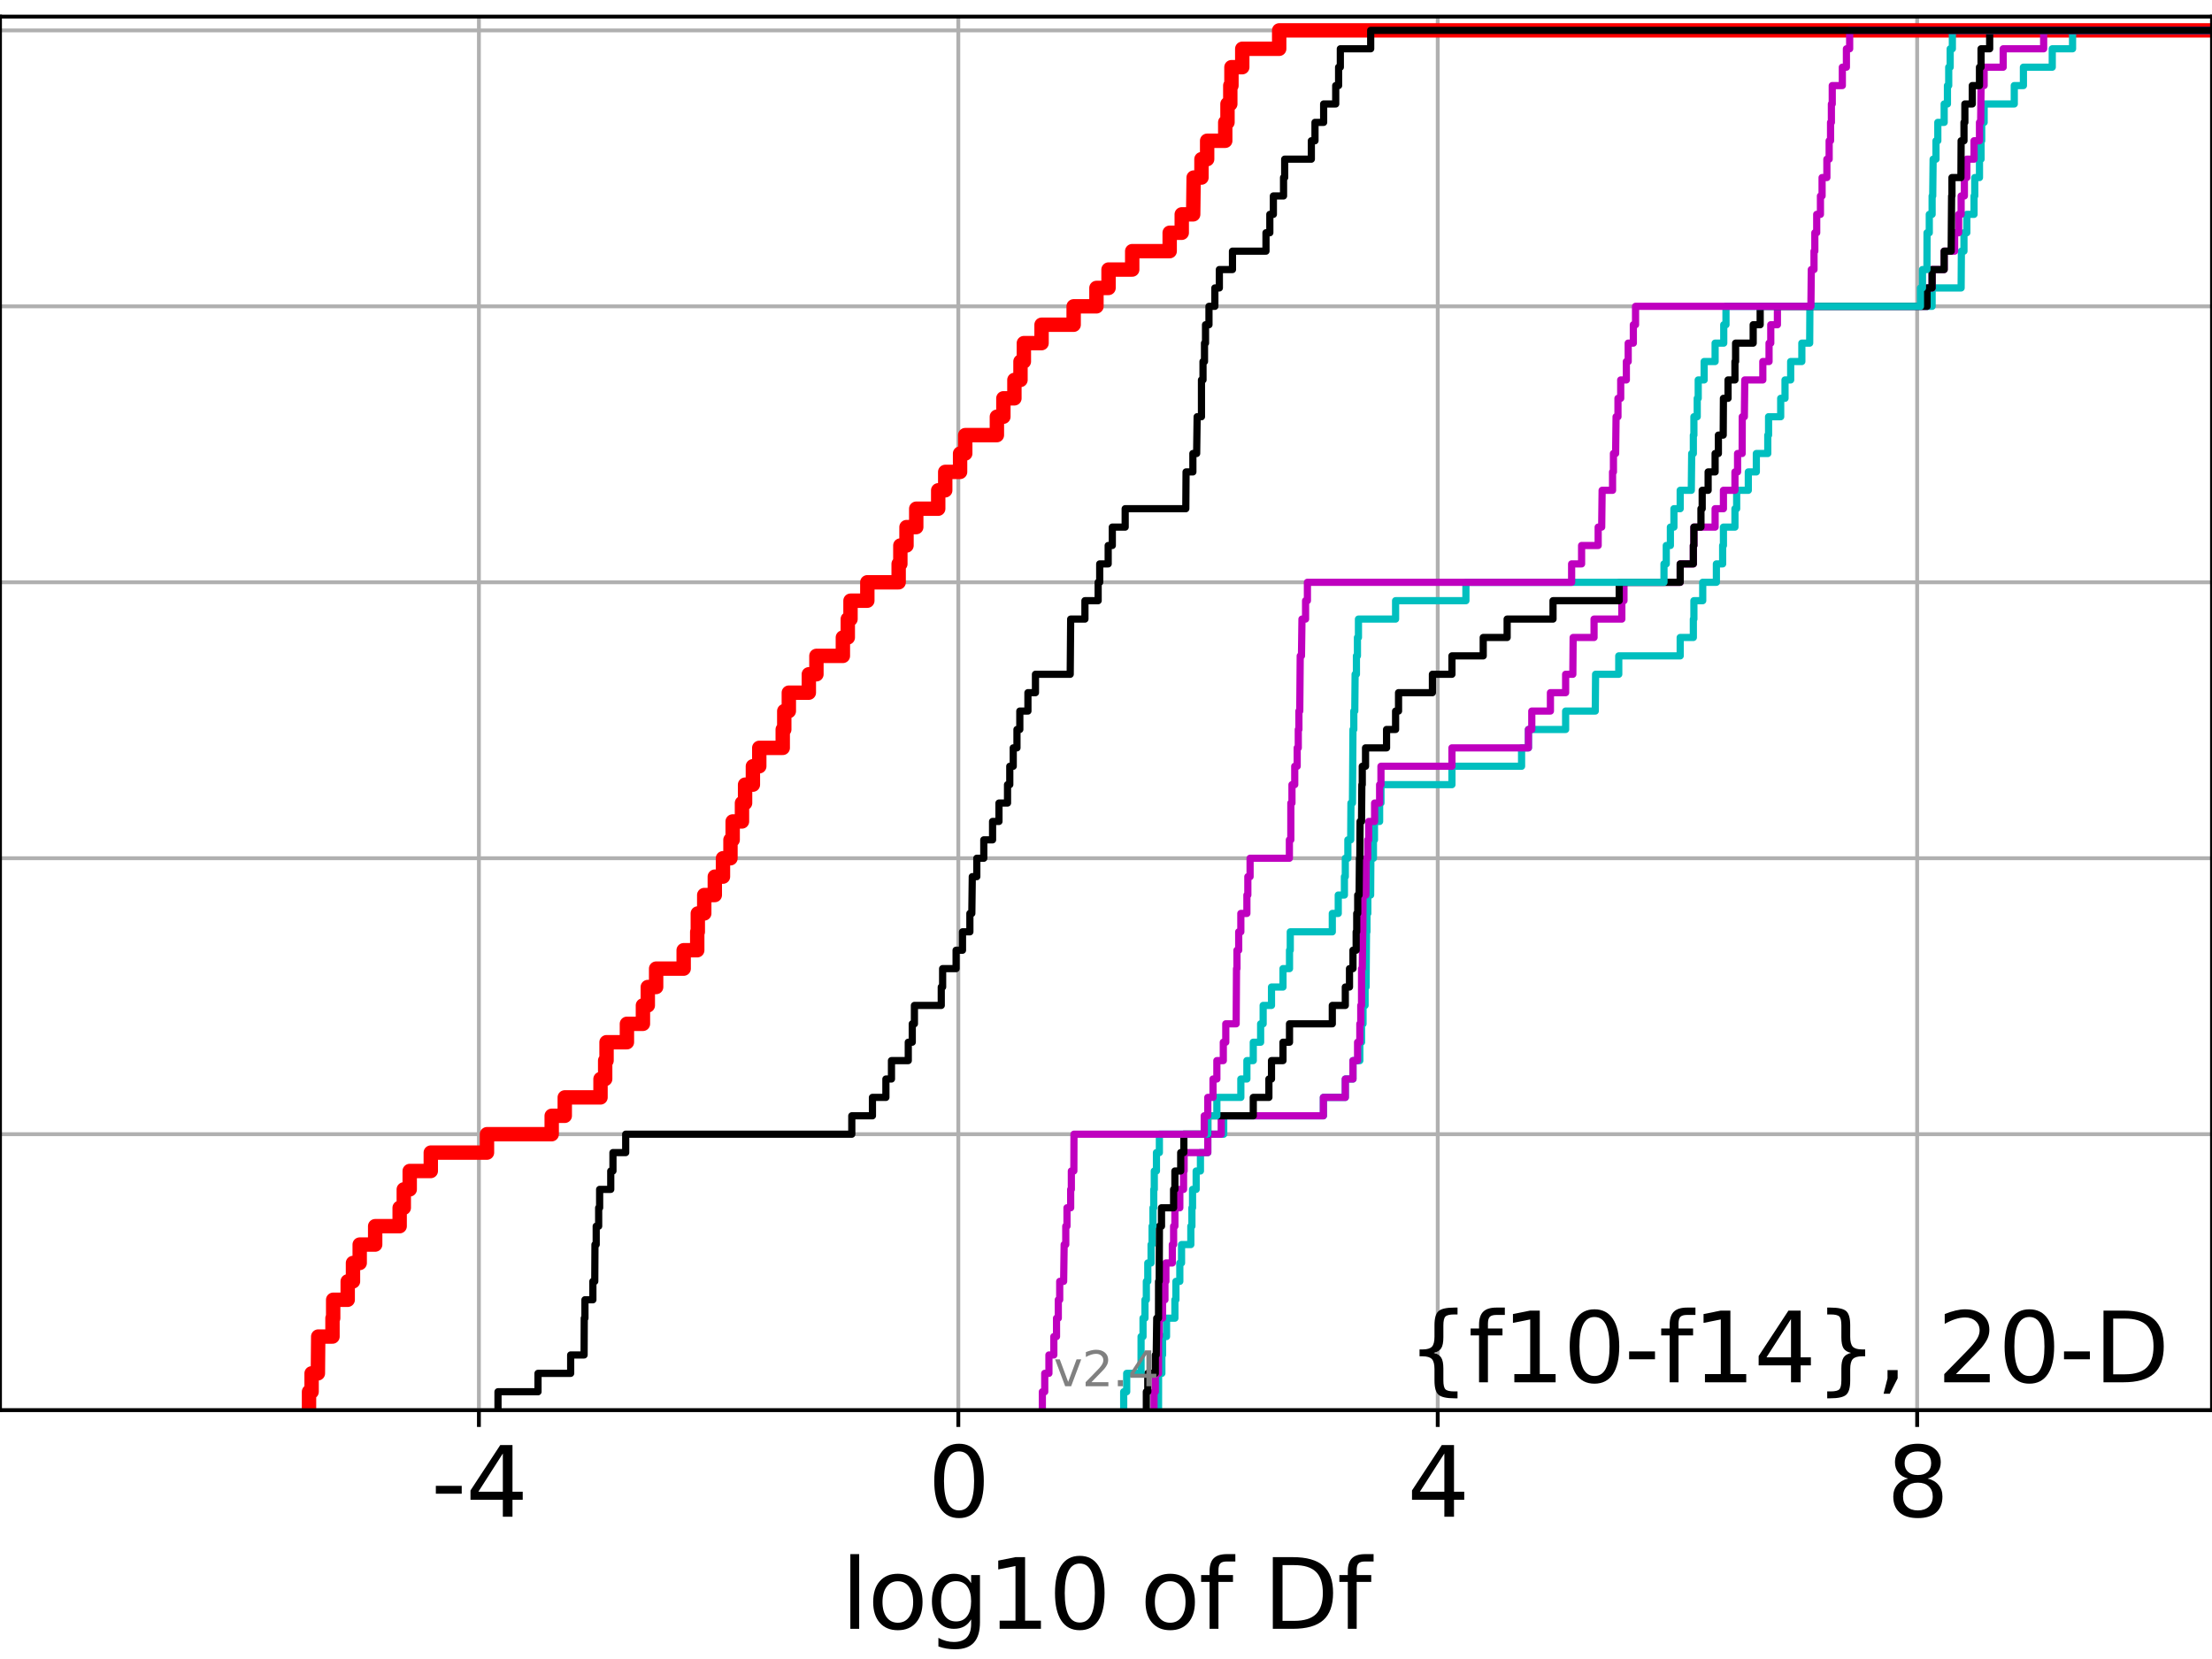 <?xml version="1.0" encoding="utf-8" standalone="no"?>
<!DOCTYPE svg PUBLIC "-//W3C//DTD SVG 1.1//EN"
  "http://www.w3.org/Graphics/SVG/1.1/DTD/svg11.dtd">
<svg height="345.6pt" version="1.1" viewBox="0 0 460.8 345.6" width="460.8pt" xmlns="http://www.w3.org/2000/svg" xmlns:xlink="http://www.w3.org/1999/xlink">
 <defs>
  <style type="text/css">*{stroke-linecap:butt;stroke-linejoin:round;}</style>
 </defs>
 <g id="figure_1">
  <g id="patch_1">
   <path d="M 0 345.6 
L 460.8 345.6 
L 460.8 0 
L 0 0 
z
" style="fill:#ffffff;"/>
  </g>
  <g id="axes_1">
   <g id="patch_2">
    <path d="M 0 293.76 
L 460.8 293.76 
L 460.8 3.456 
L 0 3.456 
z
" style="fill:#ffffff;"/>
   </g>
   <g id="matplotlib.axis_1">
    <g id="xtick_1">
     <g id="line2d_1">
      <path clip-path="url(#p0370a0aaa8)" d="M 99.764 293.76 
L 99.764 3.456 
" style="fill:none;stroke:#b0b0b0;stroke-linecap:square;stroke-width:0.8;"/>
     </g>
     <g id="line2d_2">
      <defs>
       <path d="M 0 0 
L 0 3.5 
" id="ma37b04236e" style="stroke:#000000;stroke-width:0.8;"/>
      </defs>
      <g>
       <use style="stroke:#000000;stroke-width:0.8;" x="99.764" xlink:href="#ma37b04236e" y="293.76"/>
      </g>
     </g>
     <g id="text_1">
      <!-- -4 -->
      <g transform="translate(89.793 315.957)scale(0.2 -0.2)">
       <defs>
        <path d="M 313 2009 
L 1997 2009 
L 1997 1497 
L 313 1497 
L 313 2009 
z
" id="DejaVuSans-2d" transform="scale(0.016)"/>
        <path d="M 2419 4116 
L 825 1625 
L 2419 1625 
L 2419 4116 
z
M 2253 4666 
L 3047 4666 
L 3047 1625 
L 3713 1625 
L 3713 1100 
L 3047 1100 
L 3047 0 
L 2419 0 
L 2419 1100 
L 313 1100 
L 313 1709 
L 2253 4666 
z
" id="DejaVuSans-34" transform="scale(0.016)"/>
       </defs>
       <use xlink:href="#DejaVuSans-2d"/>
       <use x="36.084" xlink:href="#DejaVuSans-34"/>
      </g>
     </g>
    </g>
    <g id="xtick_2">
     <g id="line2d_3">
      <path clip-path="url(#p0370a0aaa8)" d="M 199.635 293.76 
L 199.635 3.456 
" style="fill:none;stroke:#b0b0b0;stroke-linecap:square;stroke-width:0.8;"/>
     </g>
     <g id="line2d_4">
      <g>
       <use style="stroke:#000000;stroke-width:0.8;" x="199.635" xlink:href="#ma37b04236e" y="293.76"/>
      </g>
     </g>
     <g id="text_2">
      <!-- 0 -->
      <g transform="translate(193.273 315.957)scale(0.2 -0.2)">
       <defs>
        <path d="M 2034 4250 
Q 1547 4250 1301 3770 
Q 1056 3291 1056 2328 
Q 1056 1369 1301 889 
Q 1547 409 2034 409 
Q 2525 409 2770 889 
Q 3016 1369 3016 2328 
Q 3016 3291 2770 3770 
Q 2525 4250 2034 4250 
z
M 2034 4750 
Q 2819 4750 3233 4129 
Q 3647 3509 3647 2328 
Q 3647 1150 3233 529 
Q 2819 -91 2034 -91 
Q 1250 -91 836 529 
Q 422 1150 422 2328 
Q 422 3509 836 4129 
Q 1250 4750 2034 4750 
z
" id="DejaVuSans-30" transform="scale(0.016)"/>
       </defs>
       <use xlink:href="#DejaVuSans-30"/>
      </g>
     </g>
    </g>
    <g id="xtick_3">
     <g id="line2d_5">
      <path clip-path="url(#p0370a0aaa8)" d="M 299.507 293.76 
L 299.507 3.456 
" style="fill:none;stroke:#b0b0b0;stroke-linecap:square;stroke-width:0.8;"/>
     </g>
     <g id="line2d_6">
      <g>
       <use style="stroke:#000000;stroke-width:0.8;" x="299.507" xlink:href="#ma37b04236e" y="293.76"/>
      </g>
     </g>
     <g id="text_3">
      <!-- 4 -->
      <g transform="translate(293.145 315.957)scale(0.2 -0.2)">
       <use xlink:href="#DejaVuSans-34"/>
      </g>
     </g>
    </g>
    <g id="xtick_4">
     <g id="line2d_7">
      <path clip-path="url(#p0370a0aaa8)" d="M 399.379 293.76 
L 399.379 3.456 
" style="fill:none;stroke:#b0b0b0;stroke-linecap:square;stroke-width:0.8;"/>
     </g>
     <g id="line2d_8">
      <g>
       <use style="stroke:#000000;stroke-width:0.8;" x="399.379" xlink:href="#ma37b04236e" y="293.76"/>
      </g>
     </g>
     <g id="text_4">
      <!-- 8 -->
      <g transform="translate(393.016 315.957)scale(0.2 -0.2)">
       <defs>
        <path d="M 2034 2216 
Q 1584 2216 1326 1975 
Q 1069 1734 1069 1313 
Q 1069 891 1326 650 
Q 1584 409 2034 409 
Q 2484 409 2743 651 
Q 3003 894 3003 1313 
Q 3003 1734 2745 1975 
Q 2488 2216 2034 2216 
z
M 1403 2484 
Q 997 2584 770 2862 
Q 544 3141 544 3541 
Q 544 4100 942 4425 
Q 1341 4750 2034 4750 
Q 2731 4750 3128 4425 
Q 3525 4100 3525 3541 
Q 3525 3141 3298 2862 
Q 3072 2584 2669 2484 
Q 3125 2378 3379 2068 
Q 3634 1759 3634 1313 
Q 3634 634 3220 271 
Q 2806 -91 2034 -91 
Q 1263 -91 848 271 
Q 434 634 434 1313 
Q 434 1759 690 2068 
Q 947 2378 1403 2484 
z
M 1172 3481 
Q 1172 3119 1398 2916 
Q 1625 2713 2034 2713 
Q 2441 2713 2670 2916 
Q 2900 3119 2900 3481 
Q 2900 3844 2670 4047 
Q 2441 4250 2034 4250 
Q 1625 4250 1398 4047 
Q 1172 3844 1172 3481 
z
" id="DejaVuSans-38" transform="scale(0.016)"/>
       </defs>
       <use xlink:href="#DejaVuSans-38"/>
      </g>
     </g>
    </g>
    <g id="text_5">
     <!-- log10 of Df -->
     <g transform="translate(175.214 339.313)scale(0.2 -0.2)">
      <defs>
       <path d="M 603 4863 
L 1178 4863 
L 1178 0 
L 603 0 
L 603 4863 
z
" id="DejaVuSans-6c" transform="scale(0.016)"/>
       <path d="M 1959 3097 
Q 1497 3097 1228 2736 
Q 959 2375 959 1747 
Q 959 1119 1226 758 
Q 1494 397 1959 397 
Q 2419 397 2687 759 
Q 2956 1122 2956 1747 
Q 2956 2369 2687 2733 
Q 2419 3097 1959 3097 
z
M 1959 3584 
Q 2709 3584 3137 3096 
Q 3566 2609 3566 1747 
Q 3566 888 3137 398 
Q 2709 -91 1959 -91 
Q 1206 -91 779 398 
Q 353 888 353 1747 
Q 353 2609 779 3096 
Q 1206 3584 1959 3584 
z
" id="DejaVuSans-6f" transform="scale(0.016)"/>
       <path d="M 2906 1791 
Q 2906 2416 2648 2759 
Q 2391 3103 1925 3103 
Q 1463 3103 1205 2759 
Q 947 2416 947 1791 
Q 947 1169 1205 825 
Q 1463 481 1925 481 
Q 2391 481 2648 825 
Q 2906 1169 2906 1791 
z
M 3481 434 
Q 3481 -459 3084 -895 
Q 2688 -1331 1869 -1331 
Q 1566 -1331 1297 -1286 
Q 1028 -1241 775 -1147 
L 775 -588 
Q 1028 -725 1275 -790 
Q 1522 -856 1778 -856 
Q 2344 -856 2625 -561 
Q 2906 -266 2906 331 
L 2906 616 
Q 2728 306 2450 153 
Q 2172 0 1784 0 
Q 1141 0 747 490 
Q 353 981 353 1791 
Q 353 2603 747 3093 
Q 1141 3584 1784 3584 
Q 2172 3584 2450 3431 
Q 2728 3278 2906 2969 
L 2906 3500 
L 3481 3500 
L 3481 434 
z
" id="DejaVuSans-67" transform="scale(0.016)"/>
       <path d="M 794 531 
L 1825 531 
L 1825 4091 
L 703 3866 
L 703 4441 
L 1819 4666 
L 2450 4666 
L 2450 531 
L 3481 531 
L 3481 0 
L 794 0 
L 794 531 
z
" id="DejaVuSans-31" transform="scale(0.016)"/>
       <path id="DejaVuSans-20" transform="scale(0.016)"/>
       <path d="M 2375 4863 
L 2375 4384 
L 1825 4384 
Q 1516 4384 1395 4259 
Q 1275 4134 1275 3809 
L 1275 3500 
L 2222 3500 
L 2222 3053 
L 1275 3053 
L 1275 0 
L 697 0 
L 697 3053 
L 147 3053 
L 147 3500 
L 697 3500 
L 697 3744 
Q 697 4328 969 4595 
Q 1241 4863 1831 4863 
L 2375 4863 
z
" id="DejaVuSans-66" transform="scale(0.016)"/>
       <path d="M 1259 4147 
L 1259 519 
L 2022 519 
Q 2988 519 3436 956 
Q 3884 1394 3884 2338 
Q 3884 3275 3436 3711 
Q 2988 4147 2022 4147 
L 1259 4147 
z
M 628 4666 
L 1925 4666 
Q 3281 4666 3915 4102 
Q 4550 3538 4550 2338 
Q 4550 1131 3912 565 
Q 3275 0 1925 0 
L 628 0 
L 628 4666 
z
" id="DejaVuSans-44" transform="scale(0.016)"/>
      </defs>
      <use xlink:href="#DejaVuSans-6c"/>
      <use x="27.783" xlink:href="#DejaVuSans-6f"/>
      <use x="88.965" xlink:href="#DejaVuSans-67"/>
      <use x="152.441" xlink:href="#DejaVuSans-31"/>
      <use x="216.064" xlink:href="#DejaVuSans-30"/>
      <use x="279.688" xlink:href="#DejaVuSans-20"/>
      <use x="311.475" xlink:href="#DejaVuSans-6f"/>
      <use x="372.656" xlink:href="#DejaVuSans-66"/>
      <use x="407.861" xlink:href="#DejaVuSans-20"/>
      <use x="439.648" xlink:href="#DejaVuSans-44"/>
      <use x="516.65" xlink:href="#DejaVuSans-66"/>
     </g>
    </g>
   </g>
   <g id="matplotlib.axis_2">
    <g id="ytick_1">
     <g id="line2d_9">
      <path clip-path="url(#p0370a0aaa8)" d="M 0 293.76 
L 460.8 293.76 
" style="fill:none;stroke:#b0b0b0;stroke-linecap:square;stroke-width:0.8;"/>
     </g>
     <g id="line2d_10">
      <defs>
       <path d="M 0 0 
L -3.5 0 
" id="m0c34d01a32" style="stroke:#000000;stroke-width:0.8;"/>
      </defs>
      <g>
       <use style="stroke:#000000;stroke-width:0.8;" x="0" xlink:href="#m0c34d01a32" y="293.76"/>
      </g>
     </g>
    </g>
    <g id="ytick_2">
     <g id="line2d_11">
      <path clip-path="url(#p0370a0aaa8)" d="M 0 236.274 
L 460.8 236.274 
" style="fill:none;stroke:#b0b0b0;stroke-linecap:square;stroke-width:0.8;"/>
     </g>
     <g id="line2d_12">
      <g>
       <use style="stroke:#000000;stroke-width:0.8;" x="0" xlink:href="#m0c34d01a32" y="236.274"/>
      </g>
     </g>
    </g>
    <g id="ytick_3">
     <g id="line2d_13">
      <path clip-path="url(#p0370a0aaa8)" d="M 0 178.788 
L 460.8 178.788 
" style="fill:none;stroke:#b0b0b0;stroke-linecap:square;stroke-width:0.8;"/>
     </g>
     <g id="line2d_14">
      <g>
       <use style="stroke:#000000;stroke-width:0.8;" x="0" xlink:href="#m0c34d01a32" y="178.788"/>
      </g>
     </g>
    </g>
    <g id="ytick_4">
     <g id="line2d_15">
      <path clip-path="url(#p0370a0aaa8)" d="M 0 121.302 
L 460.8 121.302 
" style="fill:none;stroke:#b0b0b0;stroke-linecap:square;stroke-width:0.8;"/>
     </g>
     <g id="line2d_16">
      <g>
       <use style="stroke:#000000;stroke-width:0.8;" x="0" xlink:href="#m0c34d01a32" y="121.302"/>
      </g>
     </g>
    </g>
    <g id="ytick_5">
     <g id="line2d_17">
      <path clip-path="url(#p0370a0aaa8)" d="M 0 63.816 
L 460.8 63.816 
" style="fill:none;stroke:#b0b0b0;stroke-linecap:square;stroke-width:0.8;"/>
     </g>
     <g id="line2d_18">
      <g>
       <use style="stroke:#000000;stroke-width:0.8;" x="0" xlink:href="#m0c34d01a32" y="63.816"/>
      </g>
     </g>
    </g>
    <g id="ytick_6">
     <g id="line2d_19">
      <path clip-path="url(#p0370a0aaa8)" d="M 0 6.33 
L 460.8 6.33 
" style="fill:none;stroke:#b0b0b0;stroke-linecap:square;stroke-width:0.8;"/>
     </g>
     <g id="line2d_20">
      <g>
       <use style="stroke:#000000;stroke-width:0.8;" x="0" xlink:href="#m0c34d01a32" y="6.33"/>
      </g>
     </g>
    </g>
   </g>
   <g id="line2d_21">
    <path clip-path="url(#p0370a0aaa8)" d="M 64.373 293.76 
L 64.373 289.928 
L 64.914 289.928 
L 64.914 286.095 
L 66.221 286.095 
L 66.291 278.43 
L 69.264 278.43 
L 69.264 274.598 
L 69.407 274.598 
L 69.407 270.766 
L 72.432 270.766 
L 72.432 266.933 
L 73.533 266.933 
L 73.533 263.101 
L 74.932 263.101 
L 74.932 259.268 
L 78.155 259.268 
L 78.155 255.436 
L 83.255 255.436 
L 83.255 251.604 
L 84.116 251.604 
L 84.116 247.771 
L 85.351 247.771 
L 85.351 243.939 
L 89.74 243.939 
L 89.74 240.106 
L 101.448 240.106 
L 101.448 236.274 
L 114.93 236.274 
L 114.93 232.442 
L 117.651 232.442 
L 117.651 228.609 
L 125.097 228.609 
L 125.097 224.777 
L 126.068 224.777 
L 126.068 220.944 
L 126.355 220.944 
L 126.355 217.112 
L 130.598 217.112 
L 130.598 213.28 
L 133.933 213.28 
L 133.933 209.447 
L 134.948 209.447 
L 134.948 205.615 
L 136.684 205.615 
L 136.684 201.782 
L 142.42 201.782 
L 142.42 197.95 
L 145.247 197.95 
L 145.247 194.118 
L 145.365 194.118 
L 145.365 190.285 
L 146.706 190.285 
L 146.706 186.453 
L 148.908 186.453 
L 148.908 182.621 
L 150.608 182.621 
L 150.608 178.788 
L 152.17 178.788 
L 152.17 174.956 
L 152.626 174.956 
L 152.626 171.123 
L 154.567 171.123 
L 154.567 167.291 
L 155.213 167.291 
L 155.213 163.459 
L 156.842 163.459 
L 156.842 159.626 
L 158.169 159.626 
L 158.169 155.794 
L 163.058 155.794 
L 163.058 151.961 
L 163.377 151.961 
L 163.377 148.129 
L 164.327 148.129 
L 164.327 144.297 
L 168.494 144.297 
L 168.494 140.464 
L 170.075 140.464 
L 170.075 136.632 
L 175.586 136.632 
L 175.586 132.799 
L 176.61 132.799 
L 176.61 128.967 
L 177.176 128.967 
L 177.176 125.135 
L 180.68 125.135 
L 180.68 121.302 
L 187.206 121.302 
L 187.206 117.47 
L 187.559 117.47 
L 187.559 113.637 
L 188.841 113.637 
L 188.841 109.805 
L 190.869 109.805 
L 190.869 105.973 
L 195.446 105.973 
L 195.446 102.14 
L 196.907 102.14 
L 196.907 98.308 
L 200.002 98.308 
L 200.002 94.475 
L 201.076 94.475 
L 201.076 90.643 
L 207.669 90.643 
L 207.669 86.811 
L 209.022 86.811 
L 209.022 82.978 
L 211.319 82.978 
L 211.319 79.146 
L 212.586 79.146 
L 212.586 75.313 
L 213.29 75.313 
L 213.29 71.481 
L 216.976 71.481 
L 216.976 67.649 
L 223.661 67.649 
L 223.661 63.816 
L 228.409 63.816 
L 228.409 59.984 
L 230.928 59.984 
L 230.928 56.151 
L 235.861 56.151 
L 235.861 52.319 
L 243.665 52.319 
L 243.665 48.487 
L 246.179 48.487 
L 246.179 44.654 
L 248.561 44.654 
L 248.659 36.989 
L 250.286 36.989 
L 250.286 33.157 
L 251.471 33.157 
L 251.471 29.325 
L 255.241 29.325 
L 255.241 25.492 
L 255.708 25.492 
L 255.708 21.66 
L 256.292 21.66 
L 256.292 17.827 
L 256.533 17.827 
L 256.533 13.995 
L 258.785 13.995 
L 258.785 10.163 
L 266.478 10.163 
L 266.478 6.33 
L 266.478 6.33 
L 460.8 6.33 
L 460.8 6.33 
" style="fill:none;stroke:#ff0000;stroke-linecap:square;stroke-width:3;"/>
   </g>
   <g id="line2d_22">
    <path clip-path="url(#p0370a0aaa8)" d="M 241.343 293.76 
L 241.353 286.095 
L 242.037 286.095 
L 242.037 282.263 
L 242.186 282.263 
L 242.186 278.43 
L 243.008 278.43 
L 243.008 274.598 
L 244.753 274.598 
L 244.753 270.766 
L 244.965 270.766 
L 244.965 266.933 
L 245.777 266.933 
L 245.777 263.101 
L 246.137 263.101 
L 246.137 259.268 
L 248.072 259.268 
L 248.072 255.436 
L 248.296 255.436 
L 248.296 251.604 
L 248.428 251.604 
L 248.428 247.771 
L 249.182 247.771 
L 249.182 243.939 
L 250.073 243.939 
L 250.073 240.106 
L 251.606 240.106 
L 251.606 236.274 
L 254.921 236.274 
L 254.921 232.442 
L 275.686 232.442 
L 275.686 228.609 
L 280.252 228.609 
L 280.252 224.777 
L 281.848 224.777 
L 281.848 220.944 
L 283.276 220.944 
L 283.276 217.112 
L 283.639 217.112 
L 283.639 213.28 
L 283.942 213.28 
L 283.942 209.447 
L 284.372 209.447 
L 284.372 205.615 
L 284.578 205.615 
L 284.664 194.118 
L 284.76 194.118 
L 284.76 190.285 
L 284.94 190.285 
L 284.94 186.453 
L 285.528 186.453 
L 285.574 178.788 
L 286.109 178.788 
L 286.109 174.956 
L 286.326 174.956 
L 286.326 171.123 
L 287.399 171.123 
L 287.399 167.291 
L 287.678 167.291 
L 287.678 163.459 
L 302.465 163.459 
L 302.465 159.626 
L 316.971 159.626 
L 316.971 155.794 
L 318.399 155.794 
L 318.399 151.961 
L 326.15 151.961 
L 326.15 148.129 
L 332.326 148.129 
L 332.391 140.464 
L 337.217 140.464 
L 337.217 136.632 
L 350.015 136.632 
L 350.015 132.799 
L 352.755 132.799 
L 352.755 128.967 
L 352.871 128.967 
L 352.871 125.135 
L 354.709 125.135 
L 354.709 121.302 
L 357.555 121.302 
L 357.555 117.47 
L 358.859 117.47 
L 358.859 113.637 
L 359.021 113.637 
L 359.021 109.805 
L 361.421 109.805 
L 361.421 105.973 
L 361.779 105.973 
L 361.779 102.14 
L 364.204 102.14 
L 364.204 98.308 
L 365.877 98.308 
L 365.877 94.475 
L 368.26 94.475 
L 368.26 90.643 
L 368.425 90.643 
L 368.425 86.811 
L 370.95 86.811 
L 370.95 82.978 
L 371.851 82.978 
L 371.851 79.146 
L 373.03 79.146 
L 373.03 75.313 
L 375.357 75.313 
L 375.357 71.481 
L 376.989 71.481 
L 377.035 63.816 
L 402.495 63.816 
L 402.495 59.984 
L 408.538 59.984 
L 408.595 52.319 
L 409.129 52.319 
L 409.129 48.487 
L 409.722 48.487 
L 409.722 44.654 
L 411.229 44.654 
L 411.229 40.822 
L 411.377 40.822 
L 411.377 36.989 
L 412.362 36.989 
L 412.362 33.157 
L 412.689 33.157 
L 412.689 29.325 
L 412.825 29.325 
L 412.825 25.492 
L 413.331 25.492 
L 413.331 21.66 
L 419.61 21.66 
L 419.61 17.827 
L 421.514 17.827 
L 421.514 13.995 
L 427.523 13.995 
L 427.523 10.163 
L 431.751 10.163 
L 431.751 6.33 
L 431.751 6.33 
L 460.8 6.33 
L 460.8 6.33 
" style="fill:none;stroke:#00bfbf;stroke-linecap:square;stroke-width:1.5;"/>
   </g>
   <g id="line2d_23">
    <path clip-path="url(#p0370a0aaa8)" d="M 240.399 293.76 
L 240.399 289.928 
L 240.672 289.928 
L 240.672 286.095 
L 241.343 286.095 
L 241.353 278.43 
L 241.489 278.43 
L 241.489 274.598 
L 242.186 274.598 
L 242.186 270.766 
L 242.678 270.766 
L 242.678 266.933 
L 242.877 266.933 
L 242.877 263.101 
L 244.215 263.101 
L 244.215 259.268 
L 244.483 259.268 
L 244.483 255.436 
L 244.753 255.436 
L 244.753 251.604 
L 245.777 251.604 
L 245.777 247.771 
L 246.555 247.771 
L 246.555 243.939 
L 246.673 243.939 
L 246.673 240.106 
L 251.606 240.106 
L 251.606 236.274 
L 254.406 236.274 
L 254.406 232.442 
L 275.686 232.442 
L 275.686 228.609 
L 280.252 228.609 
L 280.252 224.777 
L 281.848 224.777 
L 281.848 220.944 
L 282.81 220.944 
L 282.81 217.112 
L 283.276 217.112 
L 283.276 213.28 
L 283.473 213.28 
L 283.473 209.447 
L 283.631 209.447 
L 283.639 201.782 
L 283.786 201.782 
L 283.882 194.118 
L 283.898 194.118 
L 283.942 186.453 
L 284.539 186.453 
L 284.609 178.788 
L 284.926 178.788 
L 284.926 174.956 
L 285.129 174.956 
L 285.129 171.123 
L 286.354 171.123 
L 286.354 167.291 
L 287.399 167.291 
L 287.399 163.459 
L 287.678 163.459 
L 287.678 159.626 
L 302.465 159.626 
L 302.465 155.794 
L 318.399 155.794 
L 318.399 151.961 
L 319.099 151.961 
L 319.099 148.129 
L 322.981 148.129 
L 322.981 144.297 
L 326.15 144.297 
L 326.15 140.464 
L 327.649 140.464 
L 327.715 132.799 
L 332.07 132.799 
L 332.07 128.967 
L 337.856 128.967 
L 337.856 125.135 
L 338.306 125.135 
L 338.306 121.302 
L 350.015 121.302 
L 350.015 117.47 
L 352.755 117.47 
L 352.755 113.637 
L 352.871 113.637 
L 352.871 109.805 
L 357.289 109.805 
L 357.289 105.973 
L 359.021 105.973 
L 359.021 102.14 
L 361.421 102.14 
L 361.421 98.308 
L 361.968 98.308 
L 361.968 94.475 
L 362.923 94.475 
L 362.943 86.811 
L 363.382 86.811 
L 363.468 79.146 
L 367.227 79.146 
L 367.227 75.313 
L 368.525 75.313 
L 368.525 71.481 
L 368.884 71.481 
L 368.884 67.649 
L 370.267 67.649 
L 370.267 63.816 
L 401.437 63.816 
L 401.437 59.984 
L 402.495 59.984 
L 402.495 56.151 
L 405.007 56.151 
L 405.007 52.319 
L 407.184 52.319 
L 407.184 48.487 
L 408.023 48.487 
L 408.023 44.654 
L 408.538 44.654 
L 408.538 40.822 
L 409.216 40.822 
L 409.216 36.989 
L 409.722 36.989 
L 409.722 33.157 
L 411.229 33.157 
L 411.229 29.325 
L 412.362 29.325 
L 412.362 25.492 
L 412.608 25.492 
L 412.689 17.827 
L 413.331 17.827 
L 413.331 13.995 
L 417.301 13.995 
L 417.301 10.163 
L 425.729 10.163 
L 425.729 6.33 
L 425.729 6.33 
L 460.8 6.33 
L 460.8 6.33 
" style="fill:none;stroke:#bf00bf;stroke-linecap:square;stroke-width:1.5;"/>
   </g>
   <g id="line2d_24">
    <path clip-path="url(#p0370a0aaa8)" d="M 238.804 293.76 
L 238.804 289.928 
L 239.105 289.928 
L 239.105 286.095 
L 240.672 286.095 
L 240.672 282.263 
L 240.863 282.263 
L 240.97 274.598 
L 241.343 274.598 
L 241.353 266.933 
L 241.489 266.933 
L 241.528 255.436 
L 241.963 255.436 
L 241.963 251.604 
L 244.483 251.604 
L 244.483 247.771 
L 244.753 247.771 
L 244.753 243.939 
L 245.963 243.939 
L 245.963 240.106 
L 246.617 240.106 
L 246.617 236.274 
L 251.606 236.274 
L 251.606 232.442 
L 261.079 232.442 
L 261.079 228.609 
L 264.334 228.609 
L 264.334 224.777 
L 264.876 224.777 
L 264.876 220.944 
L 267.269 220.944 
L 267.269 217.112 
L 268.629 217.112 
L 268.629 213.28 
L 277.543 213.28 
L 277.543 209.447 
L 280.252 209.447 
L 280.252 205.615 
L 281.124 205.615 
L 281.124 201.782 
L 281.848 201.782 
L 281.848 197.95 
L 282.512 197.95 
L 282.512 194.118 
L 282.633 194.118 
L 282.633 190.285 
L 282.839 190.285 
L 282.839 186.453 
L 283.126 186.453 
L 283.194 178.788 
L 283.276 178.788 
L 283.329 171.123 
L 283.631 171.123 
L 283.695 163.459 
L 283.786 163.459 
L 283.786 159.626 
L 284.466 159.626 
L 284.466 155.794 
L 288.846 155.794 
L 288.846 151.961 
L 290.727 151.961 
L 290.727 148.129 
L 291.343 148.129 
L 291.343 144.297 
L 298.398 144.297 
L 298.398 140.464 
L 302.465 140.464 
L 302.465 136.632 
L 308.982 136.632 
L 308.982 132.799 
L 313.965 132.799 
L 313.965 128.967 
L 323.523 128.967 
L 323.523 125.135 
L 337.311 125.135 
L 337.311 121.302 
L 350.015 121.302 
L 350.015 117.47 
L 352.755 117.47 
L 352.755 113.637 
L 352.871 113.637 
L 352.871 109.805 
L 354.339 109.805 
L 354.339 105.973 
L 354.597 105.973 
L 354.597 102.14 
L 355.835 102.14 
L 355.835 98.308 
L 357.289 98.308 
L 357.289 94.475 
L 357.972 94.475 
L 357.972 90.643 
L 358.975 90.643 
L 359.021 82.978 
L 359.984 82.978 
L 359.984 79.146 
L 361.421 79.146 
L 361.421 75.313 
L 361.557 75.313 
L 361.557 71.481 
L 365.221 71.481 
L 365.221 67.649 
L 366.676 67.649 
L 366.676 63.816 
L 401.437 63.816 
L 401.437 59.984 
L 402.495 59.984 
L 402.495 56.151 
L 405.007 56.151 
L 405.007 52.319 
L 406.464 52.319 
L 406.555 40.822 
L 406.629 40.822 
L 406.629 36.989 
L 408.498 36.989 
L 408.538 29.325 
L 409.134 29.325 
L 409.134 25.492 
L 409.318 25.492 
L 409.318 21.66 
L 410.86 21.66 
L 410.86 17.827 
L 412.362 17.827 
L 412.362 13.995 
L 412.689 13.995 
L 412.689 10.163 
L 414.485 10.163 
L 414.485 6.33 
L 414.485 6.33 
L 460.8 6.33 
L 460.8 6.33 
" style="fill:none;stroke:#000000;stroke-linecap:square;stroke-width:1.5;"/>
   </g>
   <g id="line2d_25">
    <path clip-path="url(#p0370a0aaa8)" d="M 234.086 293.76 
L 234.086 289.928 
L 234.713 289.928 
L 234.713 286.095 
L 237.7 286.095 
L 237.708 278.43 
L 238.113 278.43 
L 238.113 274.598 
L 238.52 274.598 
L 238.52 270.766 
L 238.804 270.766 
L 238.804 266.933 
L 239.105 266.933 
L 239.105 263.101 
L 239.79 263.101 
L 239.79 259.268 
L 240.002 259.268 
L 240.002 255.436 
L 240.185 255.436 
L 240.185 251.604 
L 240.346 251.604 
L 240.346 247.771 
L 240.46 247.771 
L 240.46 243.939 
L 240.91 243.939 
L 240.91 240.106 
L 241.52 240.106 
L 241.52 236.274 
L 251.606 236.274 
L 251.606 232.442 
L 253.495 232.442 
L 253.495 228.609 
L 258.489 228.609 
L 258.489 224.777 
L 259.751 224.777 
L 259.751 220.944 
L 261.079 220.944 
L 261.079 217.112 
L 262.612 217.112 
L 262.612 213.28 
L 263.138 213.28 
L 263.138 209.447 
L 264.876 209.447 
L 264.876 205.615 
L 267.269 205.615 
L 267.269 201.782 
L 268.629 201.782 
L 268.629 197.95 
L 268.787 197.95 
L 268.787 194.118 
L 277.543 194.118 
L 277.543 190.285 
L 278.783 190.285 
L 278.783 186.453 
L 280.066 186.453 
L 280.066 182.621 
L 280.252 182.621 
L 280.252 178.788 
L 280.784 178.788 
L 280.784 174.956 
L 281.376 174.956 
L 281.425 167.291 
L 281.741 167.291 
L 281.848 151.961 
L 282.023 151.961 
L 282.023 148.129 
L 282.225 148.129 
L 282.295 140.464 
L 282.568 140.464 
L 282.568 136.632 
L 282.779 136.632 
L 282.779 132.799 
L 282.991 132.799 
L 282.991 128.967 
L 290.727 128.967 
L 290.727 125.135 
L 305.376 125.135 
L 305.376 121.302 
L 346.64 121.302 
L 346.64 117.47 
L 347.114 117.47 
L 347.114 113.637 
L 347.972 113.637 
L 347.972 109.805 
L 348.71 109.805 
L 348.71 105.973 
L 350.015 105.973 
L 350.015 102.14 
L 352.329 102.14 
L 352.412 94.475 
L 352.755 94.475 
L 352.755 90.643 
L 352.871 90.643 
L 352.871 86.811 
L 353.564 86.811 
L 353.564 82.978 
L 353.77 82.978 
L 353.77 79.146 
L 355.006 79.146 
L 355.006 75.313 
L 357.289 75.313 
L 357.289 71.481 
L 359.088 71.481 
L 359.088 67.649 
L 359.553 67.649 
L 359.553 63.816 
L 400.07 63.816 
L 400.07 59.984 
L 400.487 59.984 
L 400.487 56.151 
L 401.417 56.151 
L 401.437 48.487 
L 401.905 48.487 
L 401.905 44.654 
L 402.495 44.654 
L 402.495 40.822 
L 402.619 40.822 
L 402.705 33.157 
L 403.303 33.157 
L 403.303 29.325 
L 403.682 29.325 
L 403.682 25.492 
L 405.007 25.492 
L 405.007 21.66 
L 405.688 21.66 
L 405.688 17.827 
L 405.953 17.827 
L 405.953 13.995 
L 406.258 13.995 
L 406.258 10.163 
L 406.713 10.163 
L 406.713 6.33 
L 406.713 6.33 
L 460.8 6.33 
L 460.8 6.33 
" style="fill:none;stroke:#00bfbf;stroke-linecap:square;stroke-width:1.5;"/>
   </g>
   <g id="line2d_26">
    <path clip-path="url(#p0370a0aaa8)" d="M 217.14 293.76 
L 217.14 289.928 
L 217.637 289.928 
L 217.637 286.095 
L 218.51 286.095 
L 218.51 282.263 
L 219.534 282.263 
L 219.534 278.43 
L 220.093 278.43 
L 220.093 274.598 
L 220.465 274.598 
L 220.465 270.766 
L 220.757 270.766 
L 220.757 266.933 
L 221.575 266.933 
L 221.684 259.268 
L 222.019 259.268 
L 222.019 255.436 
L 222.273 255.436 
L 222.273 251.604 
L 223.041 251.604 
L 223.041 247.771 
L 223.182 247.771 
L 223.182 243.939 
L 223.702 243.939 
L 223.729 236.274 
L 250.867 236.274 
L 250.867 232.442 
L 251.606 232.442 
L 251.606 228.609 
L 252.691 228.609 
L 252.691 224.777 
L 253.495 224.777 
L 253.495 220.944 
L 254.837 220.944 
L 254.837 217.112 
L 255.354 217.112 
L 255.354 213.28 
L 257.513 213.28 
L 257.588 201.782 
L 257.682 201.782 
L 257.682 197.95 
L 258.045 197.95 
L 258.045 194.118 
L 258.489 194.118 
L 258.489 190.285 
L 259.751 190.285 
L 259.751 186.453 
L 259.947 186.453 
L 259.947 182.621 
L 260.415 182.621 
L 260.415 178.788 
L 268.602 178.788 
L 268.602 174.956 
L 268.901 174.956 
L 268.906 167.291 
L 269.14 167.291 
L 269.14 163.459 
L 269.717 163.459 
L 269.717 159.626 
L 270.227 159.626 
L 270.227 155.794 
L 270.456 155.794 
L 270.456 151.961 
L 270.586 151.961 
L 270.586 148.129 
L 270.764 148.129 
L 270.861 136.632 
L 271.122 136.632 
L 271.225 128.967 
L 271.975 128.967 
L 271.975 125.135 
L 272.357 125.135 
L 272.357 121.302 
L 327.398 121.302 
L 327.398 117.47 
L 329.474 117.47 
L 329.474 113.637 
L 332.928 113.637 
L 332.928 109.805 
L 333.661 109.805 
L 333.752 102.14 
L 335.925 102.14 
L 335.925 98.308 
L 336.108 98.308 
L 336.108 94.475 
L 336.564 94.475 
L 336.659 86.811 
L 337.052 86.811 
L 337.052 82.978 
L 337.624 82.978 
L 337.624 79.146 
L 338.798 79.146 
L 338.798 75.313 
L 339.183 75.313 
L 339.183 71.481 
L 340.255 71.481 
L 340.255 67.649 
L 340.713 67.649 
L 340.713 63.816 
L 377.246 63.816 
L 377.327 56.151 
L 377.892 56.151 
L 377.892 52.319 
L 378.061 52.319 
L 378.061 48.487 
L 378.453 48.487 
L 378.453 44.654 
L 379.231 44.654 
L 379.231 40.822 
L 379.573 40.822 
L 379.573 36.989 
L 380.571 36.989 
L 380.571 33.157 
L 381.046 33.157 
L 381.046 29.325 
L 381.336 29.325 
L 381.336 25.492 
L 381.513 25.492 
L 381.513 21.66 
L 381.691 21.66 
L 381.691 17.827 
L 383.793 17.827 
L 383.793 13.995 
L 384.641 13.995 
L 384.641 10.163 
L 385.318 10.163 
L 385.318 6.33 
L 385.318 6.33 
L 460.8 6.33 
L 460.8 6.33 
" style="fill:none;stroke:#bf00bf;stroke-linecap:square;stroke-width:1.5;"/>
   </g>
   <g id="line2d_27">
    <path clip-path="url(#p0370a0aaa8)" d="M 103.742 293.76 
L 103.742 289.928 
L 112.077 289.928 
L 112.077 286.095 
L 118.881 286.095 
L 118.881 282.263 
L 121.677 282.263 
L 121.712 274.598 
L 121.854 274.598 
L 121.854 270.766 
L 123.508 270.766 
L 123.508 266.933 
L 123.9 266.933 
L 123.942 259.268 
L 124.199 259.268 
L 124.199 255.436 
L 124.713 255.436 
L 124.713 251.604 
L 124.915 251.604 
L 124.915 247.771 
L 127.231 247.771 
L 127.231 243.939 
L 127.689 243.939 
L 127.689 240.106 
L 130.346 240.106 
L 130.346 236.274 
L 177.444 236.274 
L 177.444 232.442 
L 181.745 232.442 
L 181.745 228.609 
L 184.548 228.609 
L 184.548 224.777 
L 185.709 224.777 
L 185.709 220.944 
L 189.211 220.944 
L 189.211 217.112 
L 190.041 217.112 
L 190.041 213.28 
L 190.49 213.28 
L 190.49 209.447 
L 196.081 209.447 
L 196.081 205.615 
L 196.366 205.615 
L 196.366 201.782 
L 199.172 201.782 
L 199.172 197.95 
L 200.505 197.95 
L 200.505 194.118 
L 202.044 194.118 
L 202.044 190.285 
L 202.449 190.285 
L 202.544 182.621 
L 203.486 182.621 
L 203.486 178.788 
L 204.941 178.788 
L 204.941 174.956 
L 206.769 174.956 
L 206.769 171.123 
L 208.104 171.123 
L 208.104 167.291 
L 209.886 167.291 
L 209.886 163.459 
L 210.355 163.459 
L 210.355 159.626 
L 211.075 159.626 
L 211.075 155.794 
L 211.853 155.794 
L 211.853 151.961 
L 212.446 151.961 
L 212.446 148.129 
L 214.137 148.129 
L 214.137 144.297 
L 215.706 144.297 
L 215.706 140.464 
L 222.945 140.464 
L 223.041 128.967 
L 226.011 128.967 
L 226.011 125.135 
L 228.765 125.135 
L 228.765 121.302 
L 229.09 121.302 
L 229.09 117.47 
L 230.854 117.47 
L 230.854 113.637 
L 231.715 113.637 
L 231.715 109.805 
L 234.396 109.805 
L 234.396 105.973 
L 247.025 105.973 
L 247.079 98.308 
L 248.498 98.308 
L 248.498 94.475 
L 249.285 94.475 
L 249.387 86.811 
L 250.287 86.811 
L 250.288 79.146 
L 250.608 79.146 
L 250.608 75.313 
L 250.919 75.313 
L 250.919 71.481 
L 251.133 71.481 
L 251.133 67.649 
L 251.851 67.649 
L 251.851 63.816 
L 253.077 63.816 
L 253.077 59.984 
L 254.014 59.984 
L 254.014 56.151 
L 256.747 56.151 
L 256.747 52.319 
L 263.727 52.319 
L 263.727 48.487 
L 264.529 48.487 
L 264.529 44.654 
L 265.267 44.654 
L 265.267 40.822 
L 267.386 40.822 
L 267.386 36.989 
L 267.623 36.989 
L 267.623 33.157 
L 273.177 33.157 
L 273.177 29.325 
L 273.937 29.325 
L 273.937 25.492 
L 275.739 25.492 
L 275.739 21.66 
L 278.255 21.66 
L 278.255 17.827 
L 278.856 17.827 
L 278.856 13.995 
L 279.216 13.995 
L 279.216 10.163 
L 285.54 10.163 
L 285.54 6.33 
L 285.54 6.33 
L 460.8 6.33 
L 460.8 6.33 
" style="fill:none;stroke:#000000;stroke-linecap:square;stroke-width:1.5;"/>
   </g>
   <g id="patch_3">
    <path d="M 0 293.76 
L 0 3.456 
" style="fill:none;stroke:#000000;stroke-linecap:square;stroke-linejoin:miter;stroke-width:0.8;"/>
   </g>
   <g id="patch_4">
    <path d="M 460.8 293.76 
L 460.8 3.456 
" style="fill:none;stroke:#000000;stroke-linecap:square;stroke-linejoin:miter;stroke-width:0.8;"/>
   </g>
   <g id="patch_5">
    <path d="M 0 293.76 
L 460.8 293.76 
" style="fill:none;stroke:#000000;stroke-linecap:square;stroke-linejoin:miter;stroke-width:0.8;"/>
   </g>
   <g id="patch_6">
    <path d="M 0 3.456 
L 460.8 3.456 
" style="fill:none;stroke:#000000;stroke-linecap:square;stroke-linejoin:miter;stroke-width:0.8;"/>
   </g>
   <g id="text_6">
    <!-- {f10-f14}, 20-D -->
    <g transform="translate(293.159 287.954)scale(0.2 -0.2)">
     <defs>
      <path d="M 3272 -594 
L 3272 -1044 
L 3078 -1044 
Q 2300 -1044 2036 -812 
Q 1772 -581 1772 109 
L 1772 856 
Q 1772 1328 1603 1509 
Q 1434 1691 991 1691 
L 800 1691 
L 800 2138 
L 991 2138 
Q 1438 2138 1605 2317 
Q 1772 2497 1772 2963 
L 1772 3713 
Q 1772 4403 2036 4633 
Q 2300 4863 3078 4863 
L 3272 4863 
L 3272 4416 
L 3059 4416 
Q 2619 4416 2484 4278 
Q 2350 4141 2350 3700 
L 2350 2925 
Q 2350 2434 2208 2212 
Q 2066 1991 1722 1913 
Q 2069 1828 2209 1606 
Q 2350 1384 2350 897 
L 2350 122 
Q 2350 -319 2484 -456 
Q 2619 -594 3059 -594 
L 3272 -594 
z
" id="DejaVuSans-7b" transform="scale(0.016)"/>
      <path d="M 800 -594 
L 1019 -594 
Q 1456 -594 1589 -459 
Q 1722 -325 1722 122 
L 1722 897 
Q 1722 1384 1862 1606 
Q 2003 1828 2350 1913 
Q 2003 1991 1862 2212 
Q 1722 2434 1722 2925 
L 1722 3700 
Q 1722 4144 1589 4280 
Q 1456 4416 1019 4416 
L 800 4416 
L 800 4863 
L 997 4863 
Q 1775 4863 2036 4633 
Q 2297 4403 2297 3713 
L 2297 2963 
Q 2297 2497 2465 2317 
Q 2634 2138 3078 2138 
L 3272 2138 
L 3272 1691 
L 3078 1691 
Q 2634 1691 2465 1509 
Q 2297 1328 2297 856 
L 2297 109 
Q 2297 -581 2036 -812 
Q 1775 -1044 997 -1044 
L 800 -1044 
L 800 -594 
z
" id="DejaVuSans-7d" transform="scale(0.016)"/>
      <path d="M 750 794 
L 1409 794 
L 1409 256 
L 897 -744 
L 494 -744 
L 750 256 
L 750 794 
z
" id="DejaVuSans-2c" transform="scale(0.016)"/>
      <path d="M 1228 531 
L 3431 531 
L 3431 0 
L 469 0 
L 469 531 
Q 828 903 1448 1529 
Q 2069 2156 2228 2338 
Q 2531 2678 2651 2914 
Q 2772 3150 2772 3378 
Q 2772 3750 2511 3984 
Q 2250 4219 1831 4219 
Q 1534 4219 1204 4116 
Q 875 4013 500 3803 
L 500 4441 
Q 881 4594 1212 4672 
Q 1544 4750 1819 4750 
Q 2544 4750 2975 4387 
Q 3406 4025 3406 3419 
Q 3406 3131 3298 2873 
Q 3191 2616 2906 2266 
Q 2828 2175 2409 1742 
Q 1991 1309 1228 531 
z
" id="DejaVuSans-32" transform="scale(0.016)"/>
     </defs>
     <use xlink:href="#DejaVuSans-7b"/>
     <use x="63.623" xlink:href="#DejaVuSans-66"/>
     <use x="98.828" xlink:href="#DejaVuSans-31"/>
     <use x="162.451" xlink:href="#DejaVuSans-30"/>
     <use x="226.074" xlink:href="#DejaVuSans-2d"/>
     <use x="262.158" xlink:href="#DejaVuSans-66"/>
     <use x="297.363" xlink:href="#DejaVuSans-31"/>
     <use x="360.986" xlink:href="#DejaVuSans-34"/>
     <use x="424.609" xlink:href="#DejaVuSans-7d"/>
     <use x="488.232" xlink:href="#DejaVuSans-2c"/>
     <use x="520.02" xlink:href="#DejaVuSans-20"/>
     <use x="551.807" xlink:href="#DejaVuSans-32"/>
     <use x="615.43" xlink:href="#DejaVuSans-30"/>
     <use x="679.053" xlink:href="#DejaVuSans-2d"/>
     <use x="715.137" xlink:href="#DejaVuSans-44"/>
    </g>
   </g>
   <g id="text_7">
    <!-- v2.4 -->
    <g style="fill:#808080;" transform="translate(219.489 288.777)scale(0.1 -0.1)">
     <defs>
      <path d="M 191 3500 
L 800 3500 
L 1894 563 
L 2988 3500 
L 3597 3500 
L 2284 0 
L 1503 0 
L 191 3500 
z
" id="DejaVuSans-76" transform="scale(0.016)"/>
      <path d="M 684 794 
L 1344 794 
L 1344 0 
L 684 0 
L 684 794 
z
" id="DejaVuSans-2e" transform="scale(0.016)"/>
     </defs>
     <use xlink:href="#DejaVuSans-76"/>
     <use x="59.18" xlink:href="#DejaVuSans-32"/>
     <use x="122.803" xlink:href="#DejaVuSans-2e"/>
     <use x="154.59" xlink:href="#DejaVuSans-34"/>
    </g>
   </g>
  </g>
 </g>
 <defs>
  <clipPath id="p0370a0aaa8">
   <rect height="290.304" width="460.8" x="0" y="3.456"/>
  </clipPath>
 </defs>
</svg>
